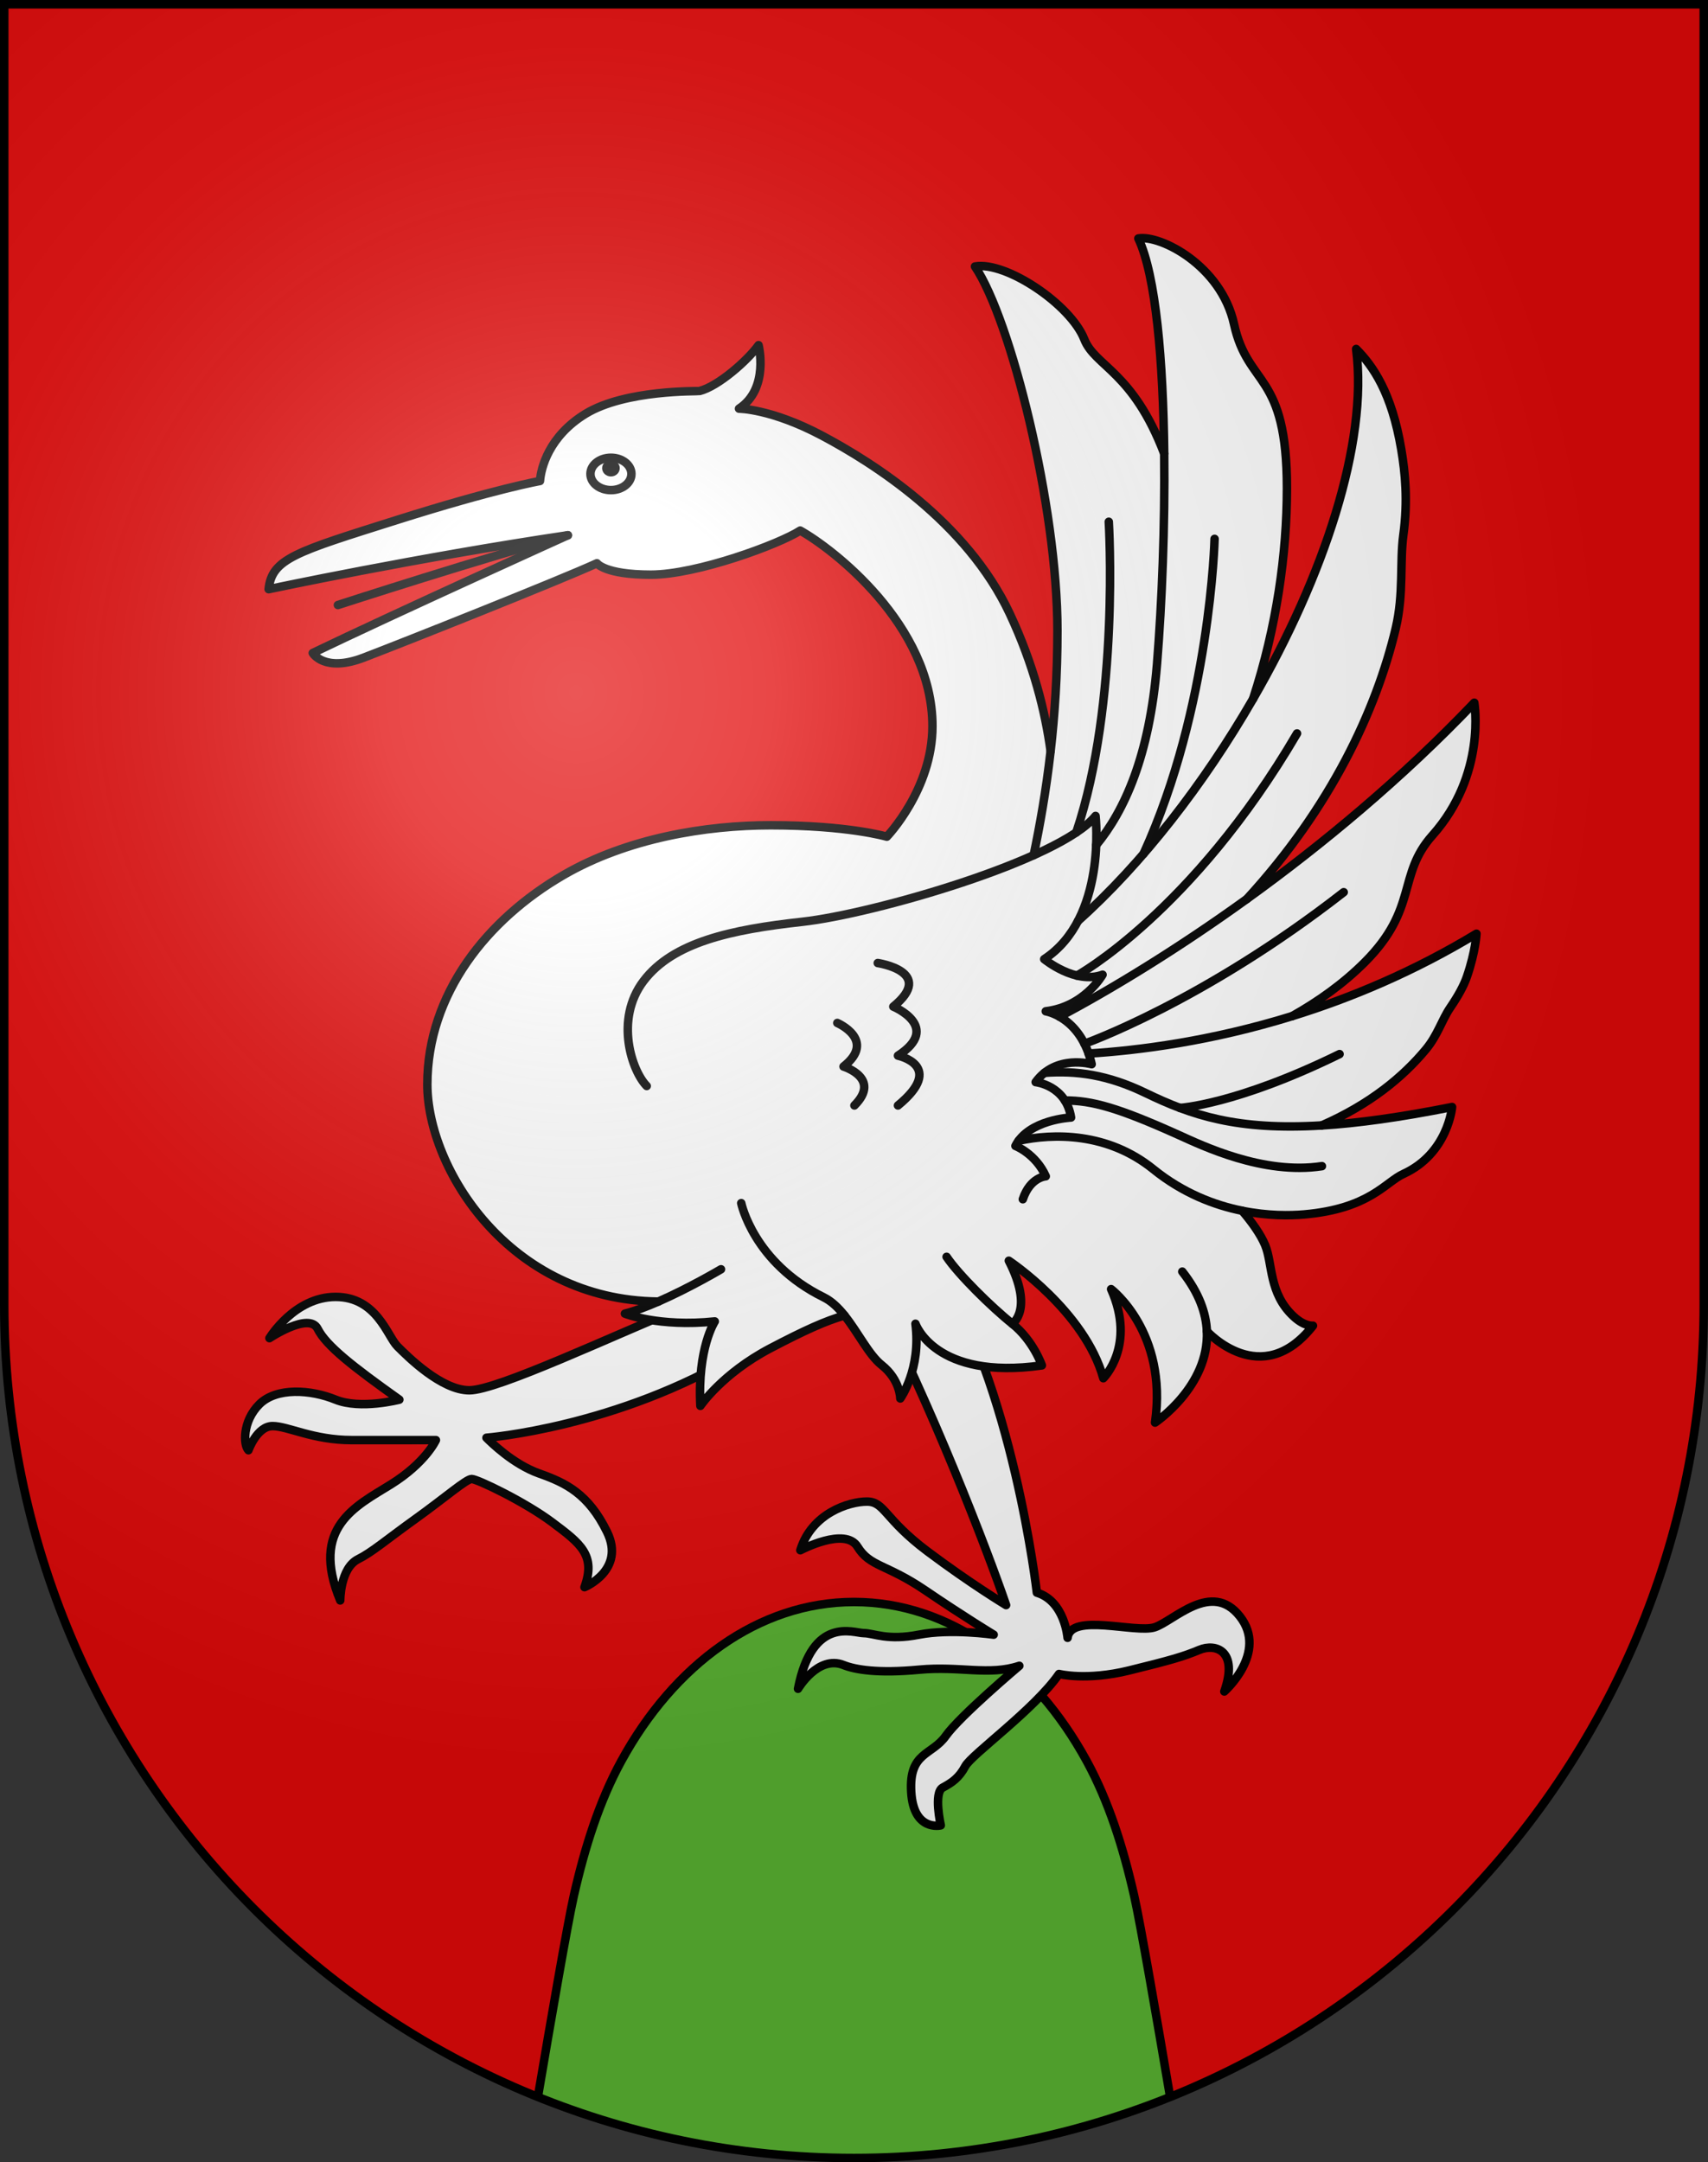 <?xml version="1.0" encoding="UTF-8" standalone="no"?>
<svg
   xmlns:dc="http://purl.org/dc/elements/1.1/"
   xmlns:cc="http://creativecommons.org/ns#"
   xmlns:rdf="http://www.w3.org/1999/02/22-rdf-syntax-ns#"
   xmlns:svg="http://www.w3.org/2000/svg"
   xmlns="http://www.w3.org/2000/svg"
   xmlns:xlink="http://www.w3.org/1999/xlink"
   xmlns:sodipodi="http://sodipodi.sourceforge.net/DTD/sodipodi-0.dtd"
   xmlns:inkscape="http://www.inkscape.org/namespaces/inkscape"
   height="763"
   width="603"
   version="1.0"
   id="svg20"
   sodipodi:version="0.32"
   inkscape:version="0.46"
   sodipodi:docname="Rossinière-coat_of_arms.svg"
   sodipodi:docbase="C:\Documents and Settings\Steve\Bureau\Blason Villages Suisse pour Wikipédia (par Delta-9)"
   inkscape:output_extension="org.inkscape.output.svg.inkscape">
  <rect width="100%" height="100%" fill="#333333" stroke="none"/>
  <defs
     id="defs29"><inkscape:perspective
   sodipodi:type="inkscape:persp3d"
   inkscape:vp_x="0 : 381.5 : 1"
   inkscape:vp_y="0 : 1000 : 0"
   inkscape:vp_z="603 : 381.5 : 1"
   inkscape:persp3d-origin="301.5 : 254.33333 : 1"
   id="perspective28" />
<linearGradient
   id="linearGradient2893">
  <stop
     style="stop-color:#ffffff;stop-opacity:0.314;"
     offset="0"
     id="stop2895" />
  <stop
     id="stop2897"
     offset="0.19"
     style="stop-color:#ffffff;stop-opacity:0.251;" />
  <stop
     style="stop-color:#6b6b6b;stop-opacity:0.125;"
     offset="0.6"
     id="stop2901" />
  <stop
     style="stop-color:#000000;stop-opacity:0.125;"
     offset="1"
     id="stop2899" />
</linearGradient>
<linearGradient
   id="linearGradient2955">
  <stop
     style="stop-color:white;stop-opacity:0;"
     offset="0"
     id="stop2965" />
  <stop
     style="stop-color:black;stop-opacity:0.646;"
     offset="1"
     id="stop2959" />
</linearGradient>
<radialGradient
   inkscape:collect="always"
   xlink:href="#linearGradient2893"
   id="radialGradient3236"
   gradientUnits="userSpaceOnUse"
   gradientTransform="matrix(1.215,1.531577e-24,1.464684e-23,1.267,-839.192,-490.489)"
   cx="858.042"
   cy="579.933"
   fx="858.042"
   fy="579.933"
   r="300" />
<inkscape:perspective
   id="perspective2555"
   inkscape:persp3d-origin="297.63751 : 280.63 : 1"
   inkscape:vp_z="595.27502 : 420.94501 : 1"
   inkscape:vp_y="0 : 1000 : 0"
   inkscape:vp_x="0 : 420.94501 : 1"
   sodipodi:type="inkscape:persp3d" />

	
	
	

	

		
		
		
		
		
		
		
		
		
		
		
		
		
		
		
		
		
		
		
		
		
		
		
		
		
			
		
			
	</defs>
  <sodipodi:namedview
     inkscape:window-height="893"
     inkscape:window-width="1214"
     inkscape:pageshadow="2"
     inkscape:pageopacity="0.0"
     guidetolerance="10.0"
     gridtolerance="10.0"
     objecttolerance="10.0"
     borderopacity="1.0"
     bordercolor="#666666"
     pagecolor="#ffffff"
     id="base"
     inkscape:zoom="0.74872727"
     inkscape:cx="282.66718"
     inkscape:cy="371.50543"
     inkscape:window-x="15"
     inkscape:window-y="26"
     inkscape:current-layer="layer2"
     showgrid="false"
     showguides="true"
     inkscape:guide-bbox="true">
    <sodipodi:guide
       orientation="horizontal"
       position="761.5"
       id="guide1885" />
    <sodipodi:guide
       orientation="vertical"
       position="1.5"
       id="guide1887" />
    <sodipodi:guide
       orientation="horizontal"
       position="1.5"
       id="guide1889" />
    <sodipodi:guide
       orientation="vertical"
       position="601.5"
       id="guide1891" />
    <sodipodi:guide
       orientation="vertical"
       position="301.501"
       id="guide1893" />
  </sodipodi:namedview>
  <desc
     id="desc22">Coat of Arms of Canton of Freiburg (Fribourg)</desc>
  <g
     inkscape:groupmode="layer"
     id="layer1"
     inkscape:label="Fond écu"
     style="opacity:1;display:inline"
     sodipodi:insensitive="true">
    <path
       id="path1899"
       d="M 1.5,1.5 L 1.5,460.368 C 1.5,626.678 135.815,761.5 301.5,761.5 C 467.185,761.5 601.5,626.678 601.5,460.368 L 601.5,1.5 L 1.5,1.5 z"
       style="fill:#e20909;fill-opacity:1" />
  </g>
  <g
     inkscape:groupmode="layer"
     id="layer2"
     inkscape:label="Meubles"
     style="opacity:1;display:inline"
     sodipodi:insensitive="true">
    <g
       id="g2709">
      <path
         style="fill:#5ab532"
         d="M 301.499,565.302 C 267.796,565.302 237.908,587.417 219.3,621.515 C 211.635,635.561 206.48,651.765 202.57,669.048 C 200.376,678.747 194.373,713.534 189.898,739.955 C 224.397,753.844 262.056,761.499 301.5,761.499 C 340.944,761.499 378.603,753.844 413.103,739.956 C 408.627,713.534 402.624,678.747 400.43,669.048 C 396.52,651.765 391.365,635.561 383.7,621.515 C 365.09,587.417 335.202,565.302 301.499,565.302 z"
         id="path2519" />
      <path
         style="fill:none;stroke:#000000;stroke-width:3"
         d="M 413.102,739.956 C 408.626,713.534 402.623,678.747 400.429,669.048 C 396.519,651.765 391.364,635.561 383.699,621.515 C 365.091,587.417 335.203,565.302 301.5,565.302 C 267.797,565.302 237.909,587.417 219.301,621.515 C 211.636,635.561 206.481,651.765 202.571,669.048 C 200.377,678.747 194.374,713.534 189.899,739.955"
         id="path2521" />
    </g>
    <g
       id="g2681">
      <path
         d="M 244.433,459.843 C 215.871,471.56 175.592,490.603 165.705,490.603 C 155.818,490.603 143.872,478.656 140.302,475.085 C 136.732,471.515 133.025,457.646 118.469,457.646 C 103.914,457.646 95.126,472.203 95.126,472.203 C 95.126,472.203 109.132,462.865 112.153,468.906 C 115.174,474.949 124.786,482.363 140.989,493.898 C 140.989,493.898 127.258,497.468 118.469,493.898 C 109.681,490.328 97.597,489.503 91.555,495.544 C 85.513,501.587 85.925,509.962 87.71,511.747 C 87.71,511.747 90.731,503.235 96.223,503.235 C 101.716,503.235 110.504,508.176 124.235,508.176 C 137.967,508.176 153.896,508.176 153.896,508.176 C 153.896,508.176 150.325,516.139 137.967,523.828 C 125.609,531.517 109.405,538.932 120.116,564.75 C 120.116,564.75 120.06,553.381 126.432,550.193 C 131.376,547.72 136.044,543.601 146.755,535.912 C 157.466,528.223 164.606,521.906 166.528,521.906 C 168.451,521.906 185.203,529.871 195.09,537.285 C 204.977,544.701 210.469,548.82 206.35,560.08 C 206.35,560.08 220.905,554.039 214.314,540.582 C 207.723,527.125 199.759,523.279 190.421,519.984 C 181.084,516.689 173.119,508.722 171.746,507.349 C 171.746,507.349 217.884,503.781 261.55,477.415 L 261.55,459.29 L 244.433,459.843 z"
         id="path2564"
         style="fill:#ffffff;stroke:#000000;stroke-width:3;stroke-linecap:round;stroke-linejoin:round" />
      <path
         d="M 307.413,454.349 C 328.973,495.956 348.607,547.175 355.198,566.4 C 355.198,566.4 342.842,558.986 327.463,547.451 C 312.084,535.916 312.358,529.875 306.04,529.875 C 299.724,529.875 286.542,533.994 282.561,547.039 C 282.561,547.039 298.352,538.662 302.747,545.803 C 307.143,552.946 312.908,551.846 326.64,561.184 C 340.37,570.52 350.808,576.836 350.808,576.836 C 350.808,576.836 335.704,574.639 324.444,576.836 C 313.184,579.033 308.516,576.287 304.946,576.287 C 301.376,576.287 286.82,569.971 281.739,595.924 C 281.739,595.924 288.794,583.944 297.805,587.547 C 301.925,589.195 309.889,590.568 324.444,589.195 C 338.999,587.822 349.161,591.392 359.872,587.822 C 359.872,587.822 338.863,605.537 333.921,612.539 C 328.977,619.543 320.874,618.17 321.698,632.31 C 322.522,646.455 332.135,644.121 332.135,644.121 C 332.135,644.121 329.527,632.586 332.822,630.803 C 336.118,629.016 338.591,627.369 340.787,623.248 C 342.983,619.131 365.228,603.201 373.881,590.705 C 373.881,590.705 383.491,593.178 398.598,589.469 C 413.702,585.764 417.823,584.528 423.452,582.194 C 429.082,579.86 437.32,582.333 432.24,596.885 C 432.24,596.885 447.757,583.155 437.731,570.383 C 427.709,557.613 414.387,572.031 407.66,574.229 C 400.931,576.426 378,569.01 376.902,577.936 C 376.902,577.936 375.94,565.03 366.053,562.006 C 366.053,562.006 357.587,488.039 330.122,446.662 L 307.413,454.349 z"
         id="path2566"
         style="fill:#ffffff;stroke:#000000;stroke-width:3;stroke-linecap:round;stroke-linejoin:round" />
      <path
         d="M 370.912,265.035 C 372.357,252.358 373.325,238.152 373.325,222.564 C 373.325,178.623 356.846,112.711 344.215,94.037 C 355.198,92.115 377.993,107.494 382.8,119.715 C 386.599,129.371 399.908,130.968 411.02,160.066 C 410.658,127.298 408.073,97.137 401.887,84.151 C 409.575,82.778 431.124,93.671 435.665,114.36 C 440.608,136.88 454.342,130.975 454.342,172.307 C 454.342,195.435 450.695,221.238 442.385,246.634 C 467.329,203.475 483.071,156.37 478.782,123.149 C 484.647,129.015 491.348,138.498 494.721,158.636 C 496.087,166.785 497.091,176.679 495.443,188.785 C 494.143,198.34 495.634,209.588 492.753,221.715 C 485.886,250.589 469.877,284.934 440.162,317.261 C 466.775,298.086 494.981,274.689 520.489,247.969 C 520.489,247.969 524.874,273.297 505.696,294.792 C 493.201,308.798 500.775,320.584 481.803,339.557 C 474.262,347.097 465.513,353.322 456.194,358.566 C 476.824,352.19 499.068,342.92 521.259,329.487 C 521.259,329.487 520.967,335.675 517.897,344.627 C 516.76,347.942 514.668,351.636 512.012,355.535 C 509.018,359.932 507.574,365.279 503.41,370.292 C 495.334,380.024 483.609,389.727 466.604,397.141 C 479.164,396.372 494.167,394.324 512.651,390.638 C 512.651,390.638 511.274,407.019 495.442,414.257 C 489.034,417.186 483.5,426.517 460.471,428.537 C 455.452,428.976 447.6,429.08 438.559,427.256 C 441.922,431.194 445.058,435.555 446.649,439.385 C 449.368,445.932 447.884,456.344 456.673,464.514 C 460.653,468.217 463.537,467.811 463.537,467.811 C 445.274,491.016 426.081,469.747 426.081,469.747 C 426.971,489.214 407.786,502.003 407.786,502.003 C 412.317,470.009 392.27,454.903 392.27,454.903 C 401.195,474.813 389.524,486.348 389.524,486.348 C 382.932,462.592 356.156,444.879 356.156,444.879 C 365.083,462.18 357.391,467.123 357.391,467.123 C 364.806,473.029 367.828,481.816 367.828,481.816 C 330.066,487.17 323.2,467.123 323.2,467.123 C 325.262,483.187 317.846,493.486 317.846,493.486 C 317.846,493.486 317.846,486.896 311.256,481.677 C 306.721,478.087 302.965,470.208 298.156,464.21 C 291.639,466.017 283.944,469.501 271.982,475.773 C 254.955,484.699 247.266,496.093 247.266,496.093 C 246.167,475.773 252.347,466.296 252.347,466.296 C 232.71,468.357 220.627,463.55 220.627,463.55 C 224.168,462.655 228.286,461.093 232.407,459.29 C 179.668,458.794 150.87,412.173 150.87,382.671 C 150.87,350.814 171.848,324.449 199.039,308.725 C 221.45,295.764 249.193,291.219 272.073,291.219 C 299.535,291.219 313.084,295.248 313.084,295.248 C 313.084,295.248 329.196,278.587 329.196,256.25 C 329.196,220.366 293.675,193.451 282.508,187.226 C 275.185,191.987 246.074,202.789 229.779,202.789 C 213.485,202.789 210.738,198.761 210.738,198.761 C 198.471,204.437 142.263,226.773 128.348,232.082 C 114.434,237.391 110.406,230.435 110.406,230.435 C 139.7,216.337 200.484,188.874 200.484,188.874 C 147.389,196.747 94.843,207.915 94.843,207.915 C 95.942,197.113 104.547,194.733 139.883,183.565 C 175.219,172.397 190.64,169.733 190.64,169.733 C 190.987,165.162 193.716,153.964 206.71,146.031 C 220.808,137.427 246.348,138.135 246.989,137.976 C 253.55,136.334 263.965,127.174 267.8,121.803 C 267.8,121.803 271.705,137.06 260.904,144.201 C 260.904,144.201 272.255,144.201 290.198,153.721 C 308.141,163.242 341.28,184.113 356.475,216.52 C 364.991,234.67 369.013,251.13 370.912,265.035 z"
         id="path2568"
         style="fill:#ffffff;stroke:#000000;stroke-width:3;stroke-linecap:round;stroke-linejoin:round" />
      <path
         d="M 119.293,213.5 C 119.293,213.5 172.937,196.107 200.491,188.875"
         id="path2572"
         style="fill:none;stroke:#000000;stroke-width:3;stroke-linecap:round;stroke-linejoin:round" />
      <path
         d="M 254.547,447.898 C 254.547,447.898 243.47,454.457 232.411,459.293"
         id="path2574"
         style="fill:none;stroke:#000000;stroke-width:3;stroke-linecap:round;stroke-linejoin:round" />
      <path
         d="M 261.689,424.554 C 261.689,424.554 266.008,445.577 290.8,457.783 C 293.585,459.154 295.982,461.488 298.163,464.209"
         id="path2576"
         style="fill:none;stroke:#000000;stroke-width:3;stroke-linecap:round;stroke-linejoin:round" />
      <path
         d="M 357.397,467.121 C 349.983,461.217 338.31,449.683 334.191,443.504"
         id="path2578"
         style="fill:none;stroke:#000000;stroke-width:3;stroke-linecap:round;stroke-linejoin:round" />
      <path
         d="M 426.085,469.744 C 425.796,463.379 423.357,456.301 417.402,448.723"
         id="path2580"
         style="fill:none;stroke:#000000;stroke-width:3;stroke-linecap:round;stroke-linejoin:round" />
      <path
         d="M 228.32,383.222 C 223.239,378.141 216.785,359.879 227.221,346.147 C 237.657,332.416 258.255,328.022 283.246,325.275 C 308.237,322.528 374.148,303.579 386.781,287.925 C 386.781,287.925 390.901,323.902 368.656,338.457 C 368.656,338.457 379.641,347.52 389.254,343.949 C 389.254,343.949 382.938,355.209 369.205,356.857 C 369.205,356.857 381.563,358.779 385.408,375.532 C 385.408,375.532 372.775,371.962 365.637,381.849 C 365.637,381.849 376.346,382.948 378.132,394.344 C 378.132,394.344 363.163,395.032 358.495,404.369 C 358.495,404.369 365.637,407.115 369.205,415.079 C 369.205,415.079 363.713,415.354 361.103,423.181"
         id="path2582"
         style="fill:none;stroke:#000000;stroke-width:3;stroke-linecap:round;stroke-linejoin:round" />
      <path
         d="M 438.563,427.253 C 428.8,425.282 417.654,421.065 407.198,412.607 C 390.988,399.491 371.811,399.898 359.601,402.561"
         id="path2584"
         style="fill:none;stroke:#000000;stroke-width:3;stroke-linecap:round;stroke-linejoin:round" />
      <path
         d="M 368.736,378.576 C 379.823,377.763 390.945,379.155 404.45,385.693 C 420.689,393.554 436.746,398.967 466.606,397.14"
         id="path2586"
         style="fill:none;stroke:#000000;stroke-width:3;stroke-linecap:round;stroke-linejoin:round" />
      <path
         d="M 384.326,371.778 C 402.268,370.661 427.691,367.375 456.194,358.565"
         id="path2588"
         style="fill:none;stroke:#000000;stroke-width:3;stroke-linecap:round;stroke-linejoin:round" />
      <path
         d="M 374.081,358.767 C 392.53,348.975 415.674,334.905 440.162,317.26"
         id="path2590"
         style="fill:none;stroke:#000000;stroke-width:3;stroke-linecap:round;stroke-linejoin:round" />
      <path
         d="M 380.583,324.984 C 403.21,304.782 425.024,276.663 442.385,246.632"
         id="path2592"
         style="fill:none;stroke:#000000;stroke-width:3;stroke-linecap:round;stroke-linejoin:round" />
      <path
         d="M 387.011,298.212 C 396.887,286.233 405.835,266.958 408.479,234.281 C 410.239,212.515 411.3,185.504 411.02,160.065"
         id="path2594"
         style="fill:none;stroke:#000000;stroke-width:3;stroke-linecap:round;stroke-linejoin:round" />
      <path
         d="M 364.927,301.774 C 367.062,291.6 369.288,279.283 370.912,265.034"
         id="path2596"
         style="fill:none;stroke:#000000;stroke-width:3;stroke-linecap:round;stroke-linejoin:round" />
      <path
         d="M 309.887,339.83 C 309.887,339.83 330.484,342.851 315.379,355.209 C 315.379,355.209 332.681,362.349 317.025,372.511 C 317.025,372.511 334.052,376.081 317.025,390.087"
         id="path2598"
         style="fill:none;stroke:#000000;stroke-width:3;stroke-linecap:round;stroke-linejoin:round" />
      <path
         d="M 295.606,360.977 C 295.606,360.977 309.612,367.019 297.803,376.356 C 297.803,376.356 311.261,380.476 301.647,390.087"
         id="path2600"
         style="fill:none;stroke:#000000;stroke-width:3;stroke-linecap:round;stroke-linejoin:round" />
      <path
         d="M 391.45,184.115 C 391.45,184.115 395.395,247.95 379.967,293.753"
         id="path2602"
         style="fill:none;stroke:#000000;stroke-width:3;stroke-linecap:round;stroke-linejoin:round" />
      <path
         d="M 428.801,190.157 C 428.801,190.157 427.409,249.561 403.702,301.329"
         id="path2604"
         style="fill:none;stroke:#000000;stroke-width:3;stroke-linecap:round;stroke-linejoin:round" />
      <path
         d="M 380.218,344.258 C 380.218,344.258 420.919,321.925 457.911,258.815"
         id="path2606"
         style="fill:none;stroke:#000000;stroke-width:3;stroke-linecap:round;stroke-linejoin:round" />
      <path
         d="M 382.853,368.305 C 382.853,368.305 424.59,353.653 474.389,314.839"
         id="path2608"
         style="fill:none;stroke:#000000;stroke-width:3;stroke-linecap:round;stroke-linejoin:round" />
      <path
         d="M 416.553,390.955 C 416.553,390.955 436.308,389.904 472.925,371.962"
         id="path2610"
         style="fill:none;stroke:#000000;stroke-width:3;stroke-linecap:round;stroke-linejoin:round" />
      <path
         d="M 375.937,388.333 C 385.592,388.333 394.716,390.869 416.168,400.523 C 424.405,404.23 445.965,414.667 466.698,411.508"
         id="path2612"
         style="fill:none;stroke:#000000;stroke-width:3;stroke-linecap:round;stroke-linejoin:round" />
      <ellipse
         transform="translate(-3.79905e-2,-4.5e-2)"
         ry="5.71"
         rx="7.232"
         cy="167.282"
         cx="215.726"
         sodipodi:cy="167.282"
         sodipodi:ry="5.71"
         sodipodi:rx="7.2319999"
         sodipodi:cx="215.726"
         id="ellipse2614"
         style="fill:none;stroke:#000000;stroke-width:3;stroke-linecap:round;stroke-linejoin:round">
		</ellipse>
      <ellipse
         transform="translate(-3.79905e-2,-4.5e-2)"
         ry="2.931"
         rx="3.113"
         cy="165.257"
         cx="215.726"
         sodipodi:cy="165.257"
         sodipodi:ry="2.931"
         sodipodi:rx="3.1129999"
         sodipodi:cx="215.726"
         id="ellipse2616">
		</ellipse>
    </g>
  </g>
  <g
     inkscape:groupmode="layer"
     id="layer3"
     inkscape:label="Reflet final"
     style="display:inline"
     sodipodi:insensitive="true">
    <path
       style="fill:url(#radialGradient3236);fill-opacity:1"
       d="M 1.5,1.5 L 1.5,460.368 C 1.5,626.679 135.815,761.5 301.5,761.5 C 467.185,761.5 601.5,626.679 601.5,460.368 L 601.5,1.5 L 1.5,1.5 z"
       id="path2346" />
  </g>
  <g
     inkscape:groupmode="layer"
     id="layer4"
     inkscape:label="Contour final"
     style="display:inline"
     sodipodi:insensitive="true">
    <path
       style="fill:none;fill-opacity:1;stroke:#000000;stroke-width:3;stroke-miterlimit:4;stroke-dasharray:none;stroke-opacity:1"
       d="M 1.5,1.5 L 1.5,460.368 C 1.5,626.679 135.815,761.5 301.5,761.5 C 467.185,761.5 601.5,626.679 601.5,460.368 L 601.5,1.5 L 1.5,1.5 z"
       id="path3239" />
  </g>
</svg>
